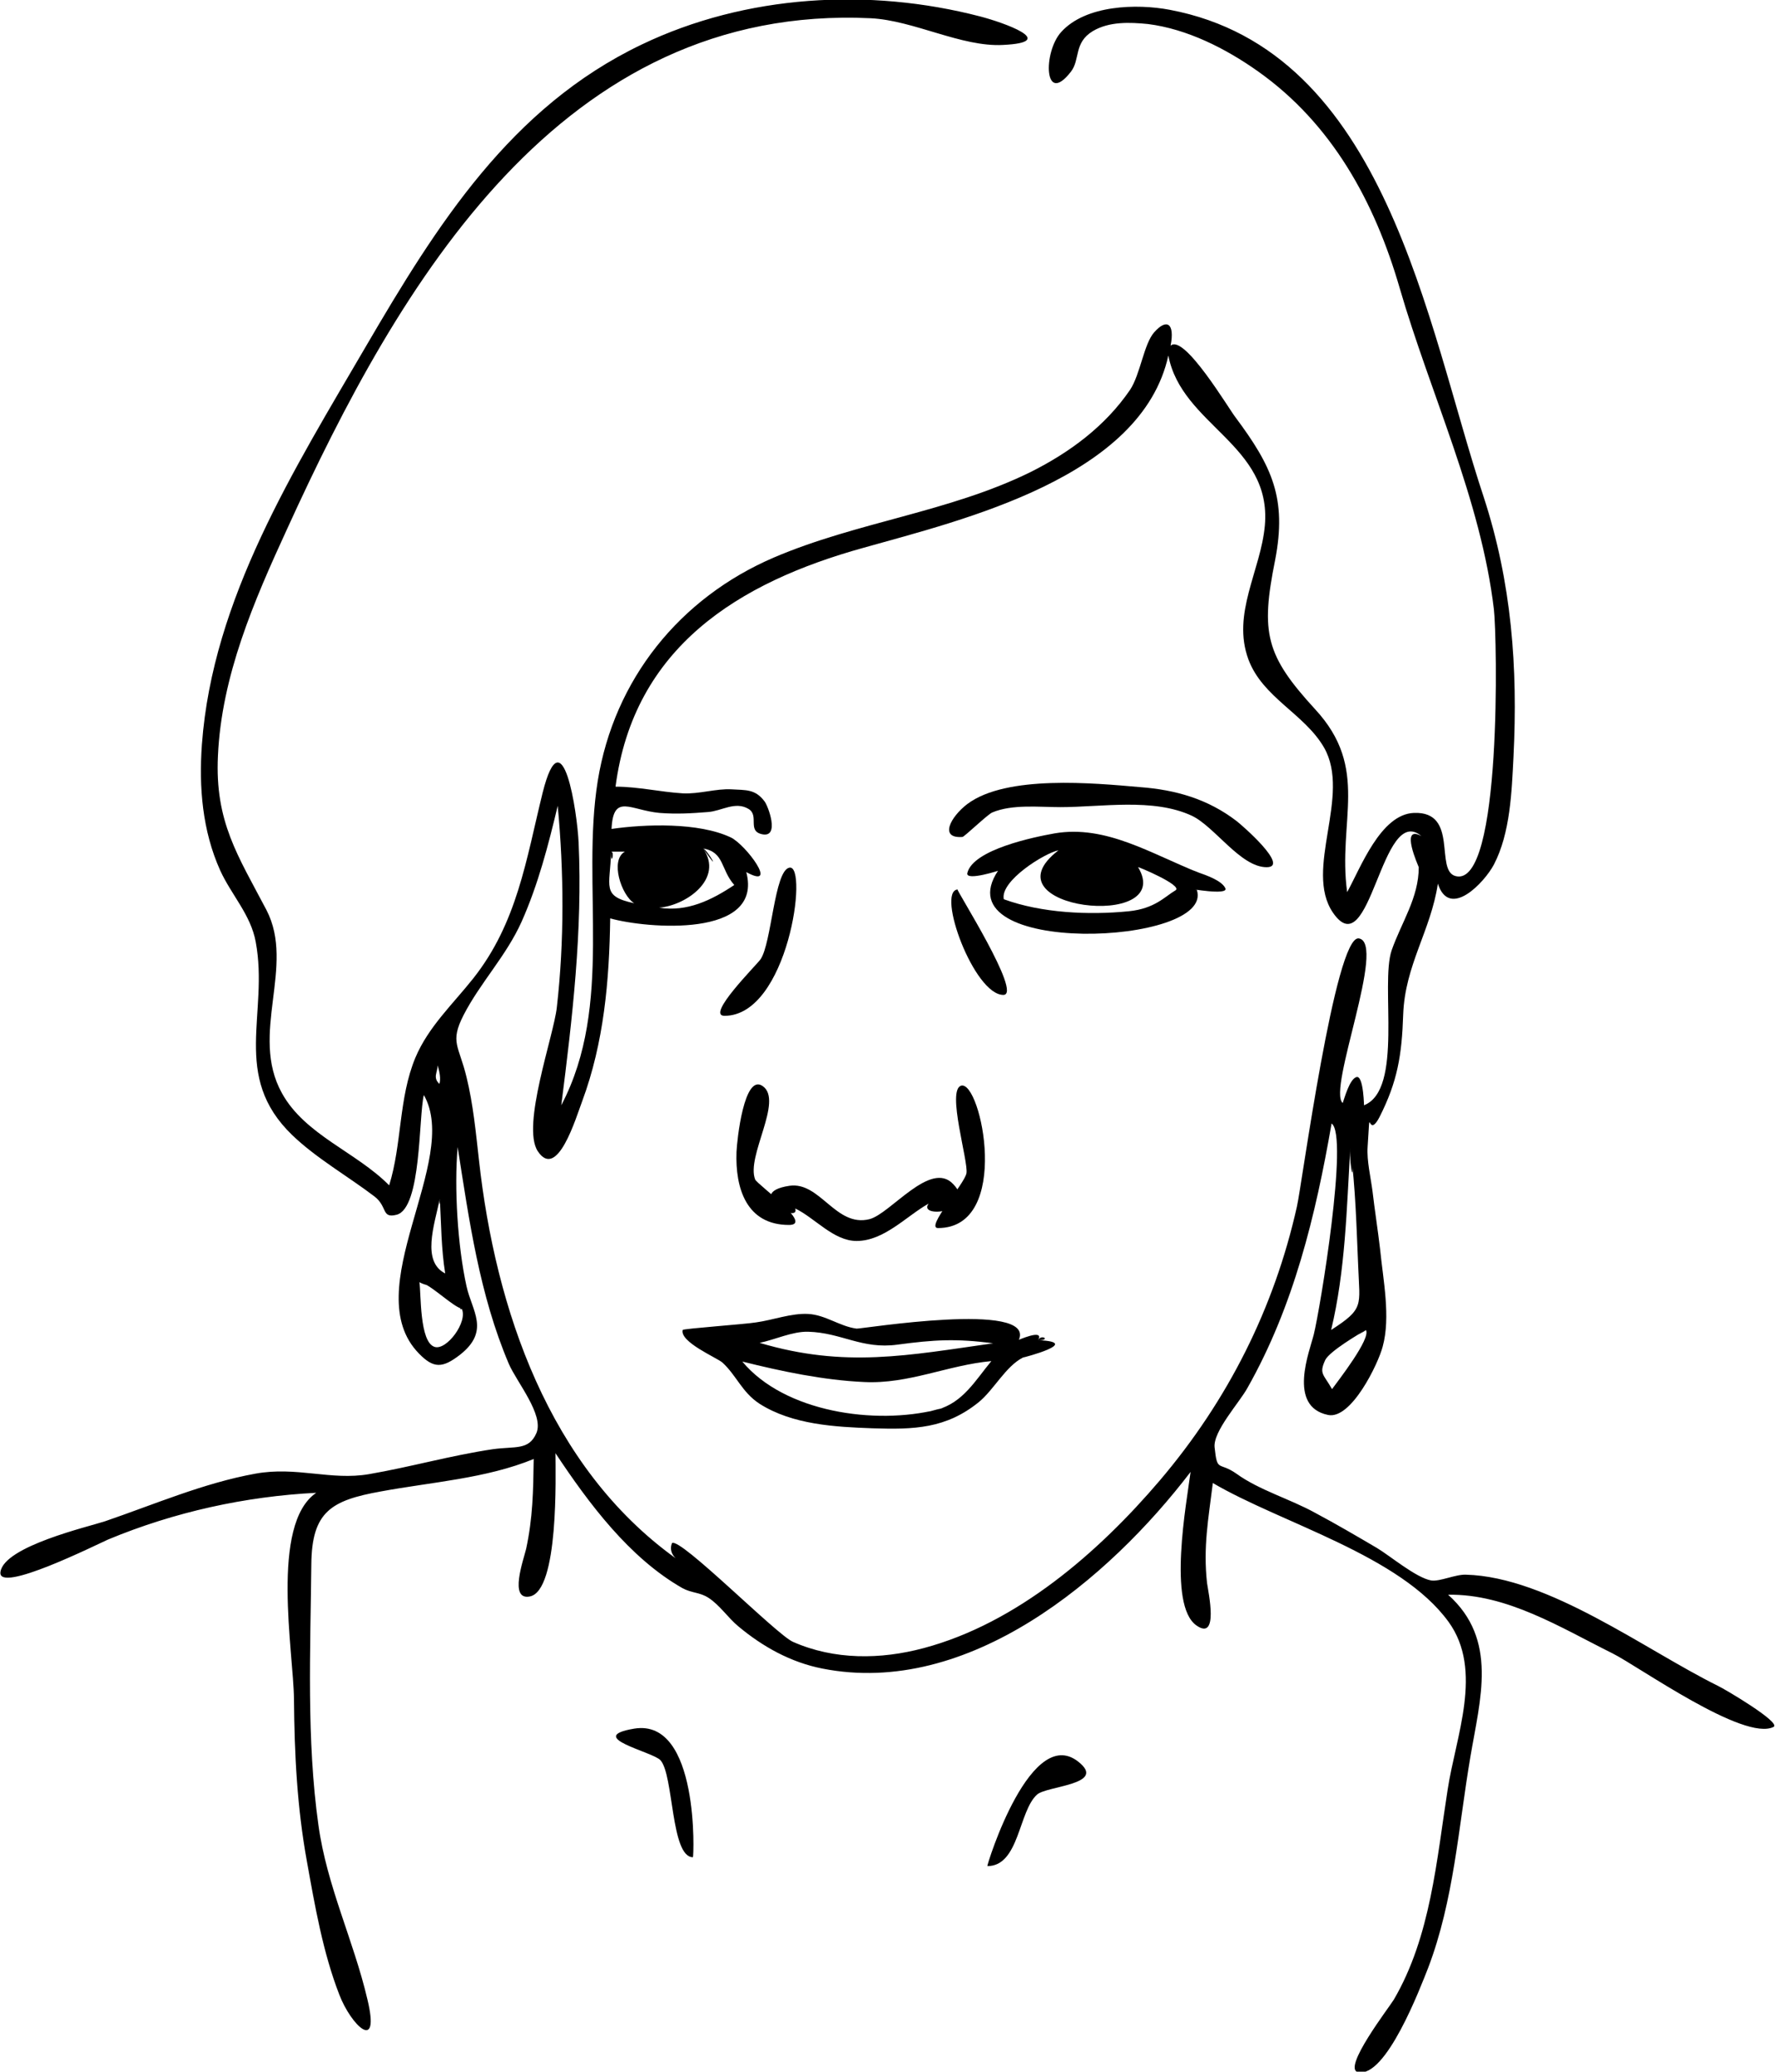 <svg xmlns="http://www.w3.org/2000/svg" viewBox="0 0 399.1 465.6">
  <path d="M284.8 194.9c-5.9 0-11.7-9.2-16.9-11.6-8.7-4-20.2-1.9-29.5-1.9-4.8 0-10.8-.7-15.3 1.2-1 .4-6.3 5.5-6.7 5.5-5.3.4-2.7-4.5 1.1-7.4 8.8-6.6 28.5-4.7 38.8-3.8 8.1.6 15.3 2.7 21.7 7.6 1.2.9 12.1 10.4 6.8 10.4z"/>
  <path d="M386.3 378.9c-16.4-8.1-38.1-24.5-56.7-25-2.3-.1-5.9 1.6-7.8 1.3-3.4-.6-9.2-5.5-12.2-7.3-4.6-2.7-9.2-5.4-13.9-7.9-5.6-3.1-12.6-5.1-17.7-8.8-4-2.8-4.3-.2-4.9-5.9-.4-3.6 5.6-10.1 7.4-13.4 10.4-18.4 15.3-38.7 18.9-59.4 3.9 2.6-2.6 41.8-4 47.4-.9 3.7-6 16.2 3.2 18.1 5.2 1.1 11.3-11.5 12.3-15.4 1.8-6.6.1-14.9-.6-21.9-.5-4.3-1.2-8.7-1.7-13-.4-3.1-1.3-6.8-1.1-9.9.7-11.1-.2-1.2 2.7-6.8 4-7.9 5-13.8 5.3-23 .4-11.1 6.2-18.8 7.8-29.4 2.6 8.1 10.5-.3 12.6-4.3 3.7-7.1 4-16.4 4.4-24.2 1-20.1-.4-39.1-6.7-58.4C320.7 72.9 311.8 11.4 263 2.2c-7.4-1.4-18.9-1.1-24.4 5-4.1 4.5-3.9 16.8 2.2 8.9 2.1-2.7.6-6.5 4.9-9.1 3.7-2.2 8.3-2 12.4-1.6 8.8 1.1 17.5 5.5 24.7 10.6 16.7 11.8 26.3 29.4 31.9 48.7 6.9 23.8 18.3 47.6 21.2 72.3.7 5.9 1.9 62.6-8.6 59.9-4.8-1.2.8-14.6-9.4-14.2-7.5.3-12 12.4-15 17.8-2.2-16 5.2-27.7-7.2-41.1-11.1-12.1-12.3-17.1-9-33.5 2.7-13.9-.7-21.1-8.9-32.1-1.5-1.9-11.6-18.9-14.6-16.1 1-5.1-.9-6.2-3.7-3-2.3 2.6-3.1 9.4-5.4 12.9-5.6 8.2-13.6 14.1-22.4 18.5-18.3 9-39 11.2-57.7 19.2-21.2 9.1-35.9 27.4-39.6 50.2-3.8 23.6 3.7 50.3-8.2 72.9 2.5-19.6 4.8-39.2 3.9-59-.3-6.7-3.6-29.2-8.1-11.2-3.7 15-5.7 29.2-15.6 41.7-4.6 5.8-10.1 10.9-13 17.8-3.8 9.1-3 19.4-5.9 28.7-7.4-7.5-18.9-11.3-24.1-20.7-7.4-13.3 3.1-28.5-3.5-41.2-6.4-12.2-11.6-19.8-10.9-34.6.8-18 8.1-34.8 15.5-50.9C89.8 63.5 126.3.8 195.8 4.1c9.7.5 20.4 6.5 29.7 6 12.9-.6-.1-5.1-5.1-6.4-25-6.5-52.7-4.9-76.1 6.3-29.5 14.1-46.1 40.6-62 67.8-16.1 27.6-34.5 56.7-36.9 89.5-.7 9.6.1 19.4 4.1 28.3 2.5 5.5 6.9 10 8 16.1 3 16.1-5.6 30.1 8.2 43.4 5.4 5.2 12.6 9.3 18.5 13.8 3 2.3 1.5 5 5 4.1 5.6-1.5 4.9-22 6.1-26.9 8.4 14.7-15.1 43.8-1.1 58.1 3.3 3.4 5.3 3.3 9.2.3 6.9-5.4 2.7-9.9 1.5-15.4-2-9-2.8-22.1-2-31.3 2.6 16.5 4.9 33.2 11.5 48.7 1.7 4 8 11.5 6.2 15.6-1.7 3.9-4.7 2.9-9.8 3.6-9.4 1.4-18.5 4-27.8 5.6-8.6 1.5-16.3-1.8-25.6-.1-11.6 2.1-22.7 6.9-33.8 10.7C20 343.1.9 347.5.1 353.3c-.7 5 21.7-6.2 24.2-7.3 14.9-6.2 30.9-9.7 46.8-10.5-10.4 7.1-5.1 35.8-5 46.4.1 12.3.7 24.3 2.9 36.4 1.8 10 3.6 20.5 7.3 30 2.6 6.8 9.3 13.4 6.3 1-3.1-13.2-9.1-25.4-11-39.1-2.7-19.2-1.8-39.3-1.6-58.6.1-11.9 4.5-14.4 15.6-16.4 11.3-2.1 23.7-2.9 34.4-7.3-.1 7.3-.2 13.2-1.7 20.2-.6 2.5-3.9 11.6.8 10.7 6.6-1.2 5.8-27.4 5.8-32.2 7.5 11.3 16.6 23.5 28.5 30.3 2.2 1.2 3.9.9 5.9 2.2 2.5 1.6 4.4 4.5 6.7 6.4 5.5 4.6 11.8 8.1 18.9 9.5 32.9 6.5 64.4-20.1 82.8-44.2-.9 6.9-5.2 29.9 1.3 34.5 5.1 3.6 2.7-7.4 2.4-9.5-.9-8.1.3-14.4 1.3-22.5 15.5 9.1 42.1 16.2 53 31.2 7.9 10.9 1.6 25.8-.2 37.7-2.5 15.9-3.8 33-12.1 47.2-1.1 1.8-11.6 15.4-8.1 16.3 6.3 1.5 14.1-19.1 15.8-23.4 5.8-15.2 6.8-31.5 9.5-47.4 2.2-13.1 6.3-26.4-5-36.5 13.3-.2 25.3 7.4 37 13.2 5.8 2.9 29.6 19.9 36.2 16.5 1.7-1-11-8.5-12.5-9.2-10.5-5.2 1.2.6 0 0zM303.6 258c1.2 8.9 1.4 17.9 1.8 26.9.3 8.5 1.4 9.2-6.1 14 3.2-13.3 3.5-27.3 4.3-40.9 1.3 9.7-.3 4.5 0 0zm3.5 40.9c1.3 1.8-6.3 11.5-7.6 13.3-1.9-3.4-3-3.4-1.5-6.6 1.1-2 7.4-5.7 9.1-6.7.1.2-3.9 2.2 0 0zM137.4 191.4h3.1c-3.4 1.9-.8 9.8 2.1 11.6-7.5-1.6-5.4-3.7-5.2-11.6.9 0-.1 3.6 0 0zM98 238.1c-.5-.8 1.5 3.2.8 5.5-2-1.8.5-3.4-.8-5.5 0 0 .7 1.1 0 0zm.9 31.3c.3 5.6.3 11.2 1.2 16.8-5.3-2.7-2.5-10.7-1.2-16.8.1 1.7-.3 1.5 0 0zm4.9 24.7c1.5 2.9-3.4 9.5-6.1 8.6-3.4-1.1-3-11.9-3.4-14.6 0 .3 3.2 1.2 1 .4 2.1.8 6.8 5.3 8.5 5.6.1.4-.9-.2 0 0zm157 38.6c-13.8 16.2-32.1 32.1-53.1 37.7-9.7 2.6-20.1 2.7-29.4-1.4-3.7-1.6-25.3-23.5-27.2-22.2-.5 1.2-.2 2.4.8 3.4-28.5-20.5-40.5-56-44.2-89.4-.7-6.2-1.3-12.6-2.8-18.7-1.7-7.1-3.8-7.8-.7-13.9 3.8-7.4 9.6-13.3 13.1-21.1 3.7-8.3 6-17.2 8.1-26 1.4 14.9 1.5 30.4-.2 45.3-.7 6.4-8 26.6-4.3 32.3 4.4 6.7 8.6-7.5 10-11.2 4.9-13.2 6.1-27.1 6.3-41.1 8.2 2.3 34.5 4.5 30.6-10.4 7.5 4.1-.1-6.2-3.5-7.8-7.2-3.4-19.2-3-26.8-1.9.4-8.1 4.2-4.2 10.8-3.6 3.9.3 7.1.1 10.9-.2 3-.2 6.1-2.5 9.1-.7 2.5 1.5-.4 5 3.1 5.7 4 .8 1.3-6.4.5-7.4-2.1-2.8-4.2-2.5-7.4-2.7-3.5-.2-7.3 1.1-11 .9-5-.3-10-1.5-15.1-1.5 4.1-31.3 27.6-45.9 55.8-53.7 22.4-6.3 62.5-15.8 68.5-43.2 3 15.7 23.3 20 21.7 38.2-.9 10.1-7.5 19.8-3.7 30.1 3.2 8.6 12.6 12.2 17 19.8 6.2 10.8-4.6 27.4 2 37.1 8.5 12.4 10.8-24.8 19.9-17.2-5-2.7-.6 6.9-.6 7 0 6.9-3.9 12.4-6.1 18.7-2.6 7.7 2.7 31.3-6.2 34.8 0 1.2 0-7.1-1.8-6.3-1.5.6-2.6 4.7-3 5.8-3.5-3 10-36.1 3.6-37-5.3-.7-12.8 55.6-13.9 60.3-5.1 22.8-15.5 43.5-30.8 61.5-18.8 22.2 12.3-14.5 0 0zm-102.7-142c4.8.8 3.9 4.7 7 8.2-5.1 3.4-10.6 6.1-16.9 5.1 6.1-.5 14.6-6.5 9.9-13.3.9.2 4.5 6.5 0 0z"/>
  <path d="M296.3 307.1c1 1.4.7-.6 0 0zm-133.4-78.8c-4.3 0 7.2-11.4 8.1-12.7 2.5-3.6 3.1-20 6.5-20.6 4.3-.8-.3 33.3-14.6 33.3zm106.6-32.2c-10.5-4.1-20.8-10.8-32.4-8.8-4.5.8-18.3 3.6-19.6 8.9-.5 2 7.9-.8 6.9-.5-12.9 19.4 48.9 16.9 44.7 4.3-2.6-.5 7.3 1.4 6.4-.4-.8-1.7-4.3-2.9-6-3.5-5.6-2.2.1 0 0 0zm-5.2 4c-2.4 1.4-4.6 4.1-10.5 4.7-9 .9-19.6.4-28.1-2.7-.9-4.1 9.2-10.4 12.3-11-17.2 13.2 26.5 18.2 17.9 3.8-.4-.3 10.2 4.1 8.4 5.2 2.2-1.3-.1 0 0 0zm-30.9 101.1c1.6-2.8-4.9.2-4.3-.1 3.7-8.8-35.5-2.4-36.5-2.5-3.8-.5-7-3.1-10.9-3.3-3.8-.2-8 1.4-11.7 1.9-2.3.4-16.4 1.4-16.5 1.7-.7 2.7 7.6 6.2 8.9 7.3 3.2 2.9 4.4 6.7 8.4 9.3 7.4 4.7 17 5.2 25.4 5.5 9.3.3 16.5.1 23.9-5.9 3.4-2.8 6-8 9.9-10 .2 0 13.6-3.5 3.4-3.9.8-1.5 3 .1 0 0zm-51.7-1.9c7.5.2 12.1 4 20.1 2.9 8.2-1.1 13.2-1.4 21.5-.3-19.1 2.7-33.3 5.6-52.5-.1 3.4-.7 7.4-2.6 10.9-2.5 4.9.1-2.6-.1 0 0zm29 17.5c-13.9 3.5-34.3.6-43.8-10.8 8.8 2.2 18.3 4.2 27.4 4.6 10 .5 18.8-3.8 28.6-4.7-3.5 4.2-6.4 9.4-12.2 10.9-6.9 1.7 6.1-1.6 0 0zm-18.1-37.9c-5.2 0-9.4-5.2-13.8-7.3 1.2 3.7-12-3.5-1.3-5.1 6.9-1 10.4 9.4 18 7.5 4.7-1.2 13.7-13.3 18.8-7.9 6.1 6.3-8.1 7.9-5.5 4.4-5 2.8-10 8.4-16.2 8.4z"/>
  <path d="M177.4 275.3c-9.6 0-12.1-8.3-11.8-16.4.1-2.6 1.7-17.8 5.9-14.8 4.7 3.3-3.8 15.8-1.7 21 .7 1.3 13.2 10.2 7.6 10.2zm33.5.7c-2.9 0 5.9-9.8 6.4-12.3.5-2.6-4.5-18.7-1.2-19.7 4.5-1.3 11.5 32-5.2 32zm14.7-52.4c-6.6 0-15.1-23.2-10.3-23.7-.4 0 14.7 23.7 10.3 23.7zm-69.8 193.8c-5 0-4.3-18.5-7.3-21.8-1.7-1.9-17.2-5.2-5.9-7.1 14.7-2.4 13.4 28.9 13.2 28.9zm66.2 2c-.2 0 10-33.1 21-23 5.2 4.7-7.6 5-9.8 6.9-4.2 3.7-4 16.1-11.2 16.1z"/>
</svg>
